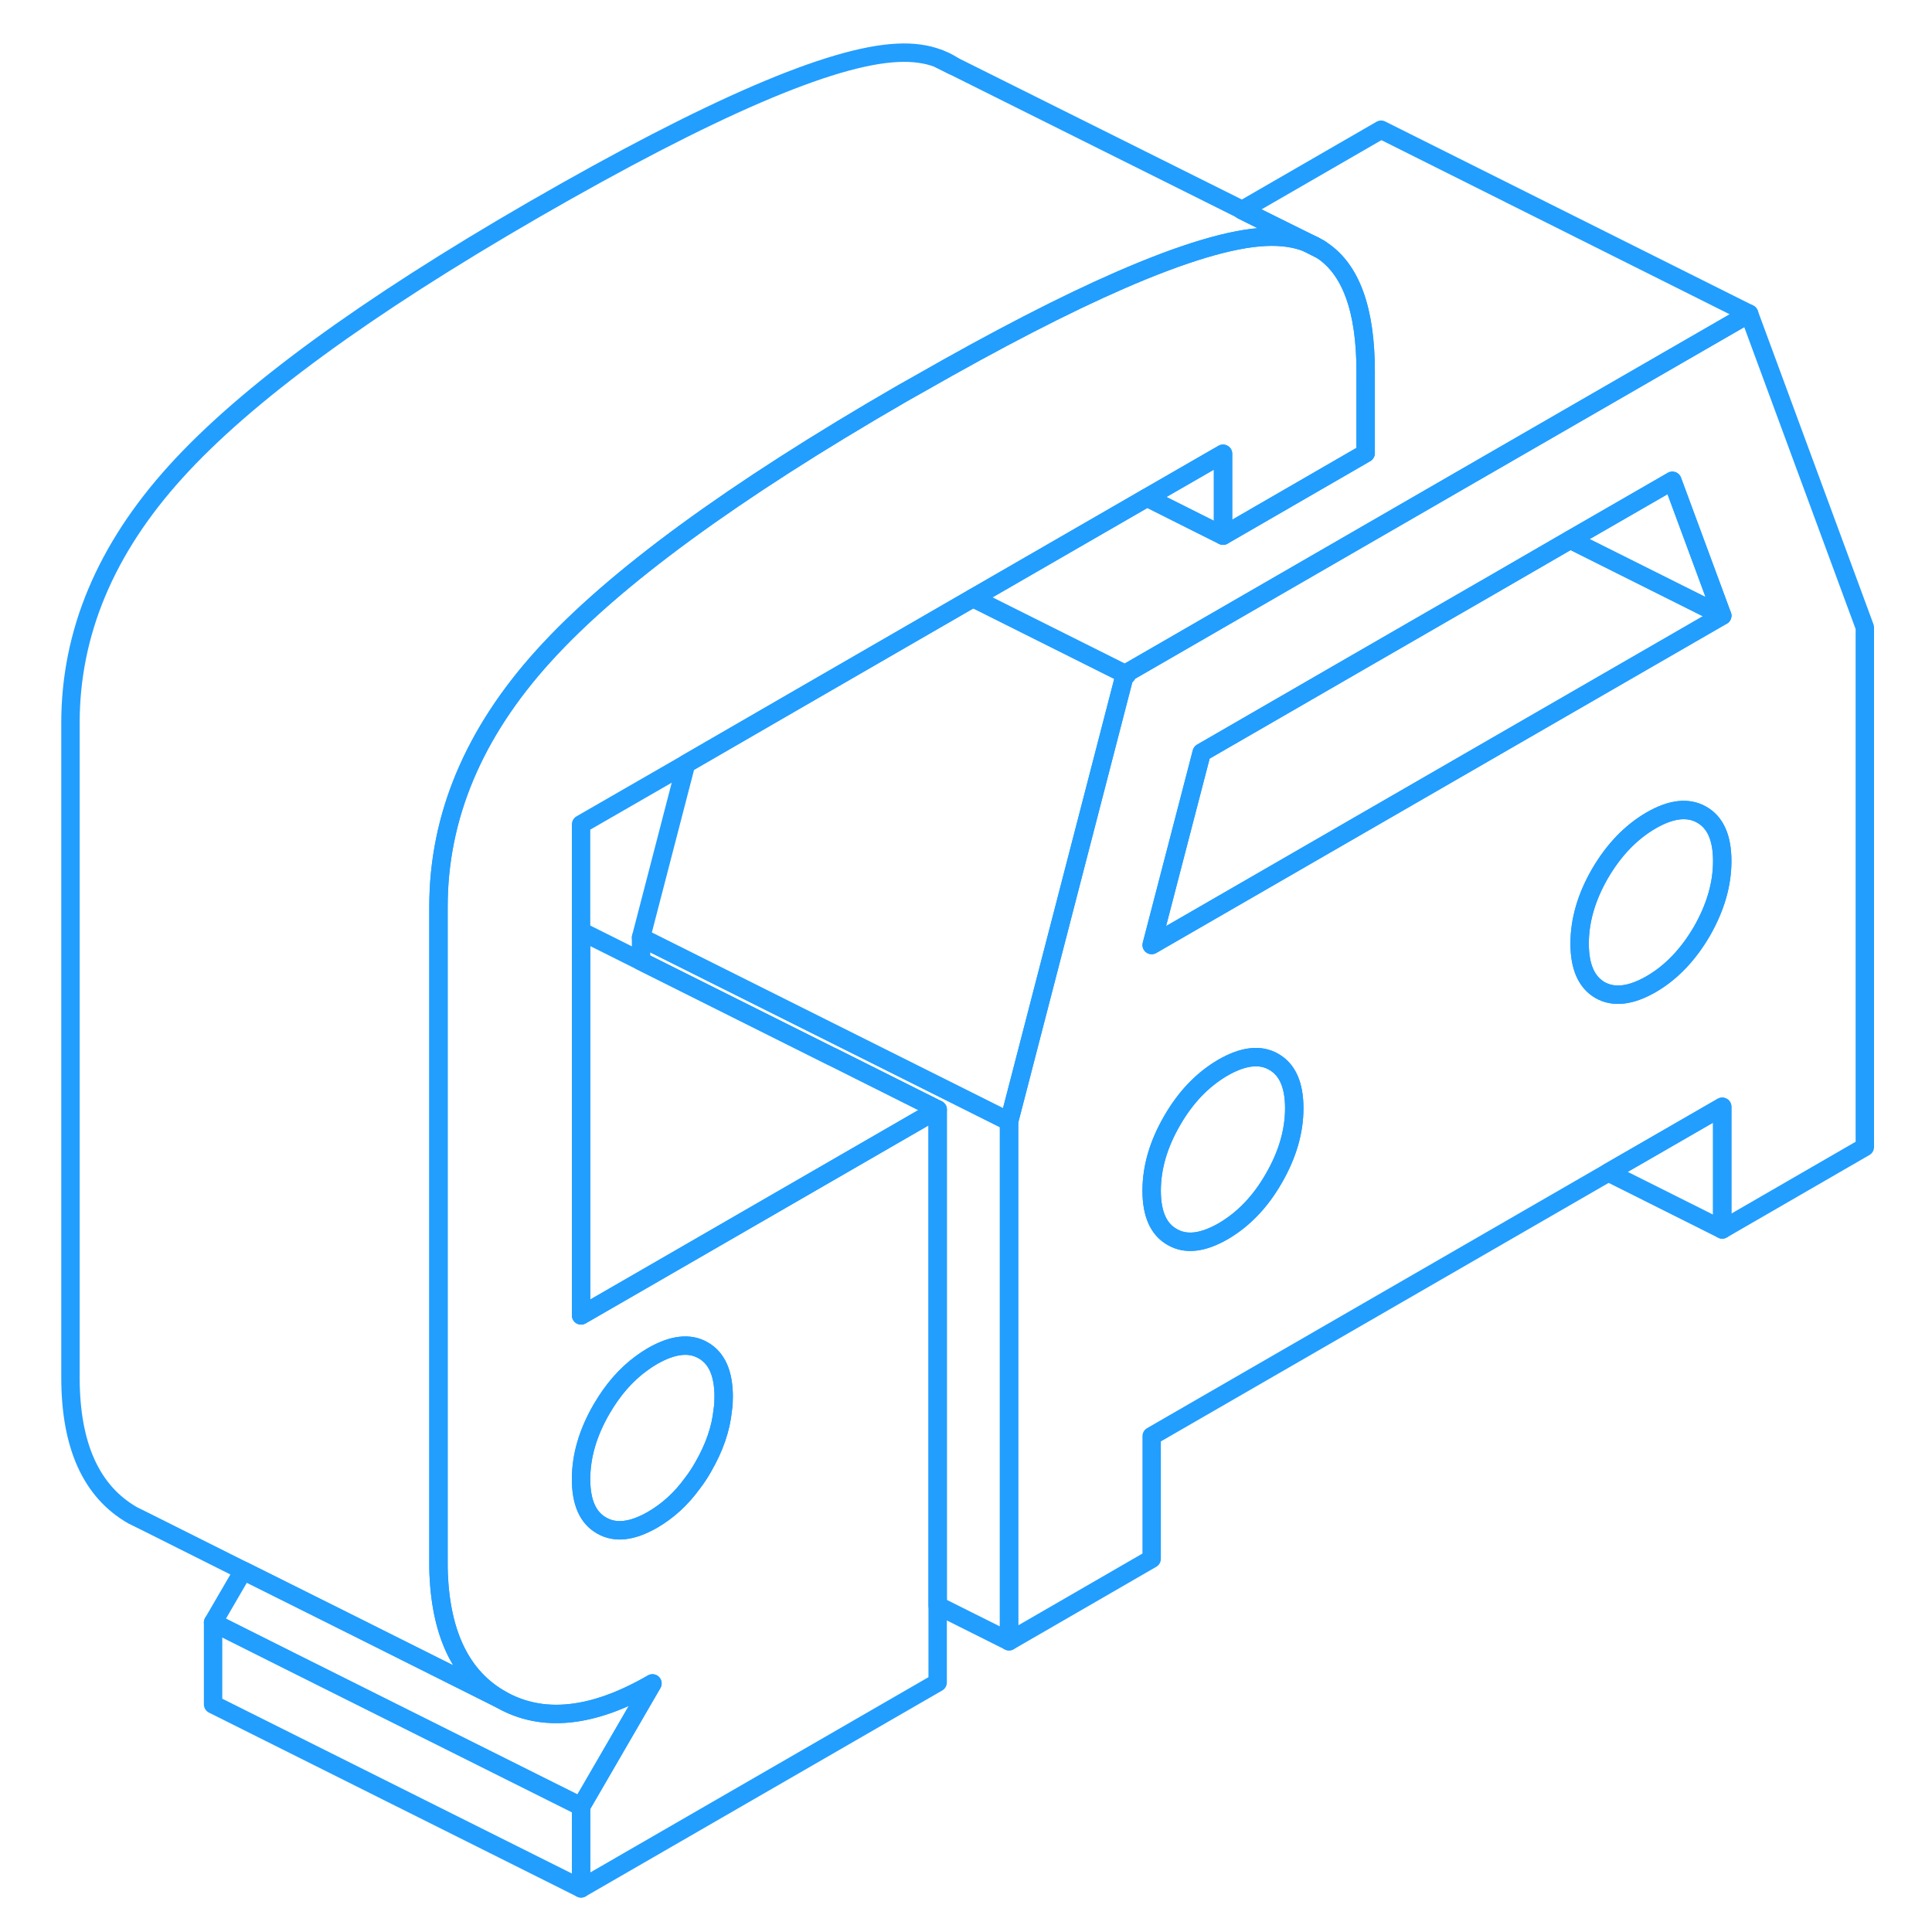 <svg width="48" height="48" viewBox="0 0 102 105" fill="none" xmlns="http://www.w3.org/2000/svg" stroke-width="1px" stroke-linecap="round" stroke-linejoin="round"><path d="M70.061 13.43C70.001 13.39 69.94 13.36 69.87 13.33C69.77 13.28 69.671 13.24 69.561 13.2L70.311 13.58C70.231 13.52 70.15 13.47 70.061 13.43Z" stroke="#229EFF" stroke-linejoin="round"/><path d="M70.31 13.58L69.56 13.2C68.91 12.94 68.15 12.83 67.29 12.87C65.44 12.95 62.8 13.74 59.38 15.23C56.35 16.55 52.71 18.43 48.46 20.86C48.15 21.03 47.84 21.21 47.52 21.39C38.35 26.69 31.86 31.43 28.05 35.64C24.24 39.84 22.33 44.39 22.33 49.28V84.86C22.33 85.1 22.33 85.33 22.34 85.55C22.48 88.88 23.6 91.15 25.72 92.36C27.98 93.65 30.73 93.36 33.96 91.49L30.08 98.18V102.63L49.46 91.44V60.3L33.34 69.61L30.08 71.49V44.8L35.79 41.51L41.98 37.93L51.38 32.5L60.84 27.04L64.97 24.66V29.11L72.72 24.63V20.19C72.72 16.83 71.92 14.62 70.31 13.58ZM31.2 76.57C31.8 75.54 32.51 74.72 33.34 74.11C33.54 73.96 33.74 73.83 33.96 73.7C35.06 73.07 35.98 72.96 36.72 73.39C37.46 73.81 37.83 74.65 37.83 75.91C37.83 76.15 37.82 76.39 37.78 76.63C37.68 77.65 37.32 78.68 36.72 79.72C36.54 80.04 36.35 80.33 36.14 80.6C35.52 81.46 34.79 82.12 33.96 82.6C32.86 83.23 31.94 83.34 31.2 82.91C30.45 82.49 30.08 81.65 30.08 80.39C30.08 79.13 30.45 77.86 31.2 76.57Z" stroke="#229EFF" stroke-linejoin="round"/><path d="M70.061 13.43C70.001 13.39 69.94 13.36 69.87 13.33C69.77 13.28 69.671 13.24 69.561 13.2L70.311 13.58C70.231 13.52 70.15 13.47 70.061 13.43Z" stroke="#229EFF" stroke-linejoin="round"/><path d="M30.08 98.18V102.63L10.08 92.63V88.18L14.21 90.25L30.08 98.18Z" stroke="#229EFF" stroke-linejoin="round"/><path d="M93.56 17.05L79.85 24.96L77.65 26.23L59.64 36.63L53.34 60.95V89.2L61.09 84.72V78.05L85.91 63.72L92.1 60.15V66.82L99.85 62.34V34.1L93.56 17.05ZM67.73 64.04C66.99 65.33 66.07 66.28 64.97 66.92C63.87 67.55 62.95 67.66 62.21 67.23C61.46 66.81 61.09 65.97 61.09 64.71C61.09 63.45 61.46 62.18 62.21 60.89C62.95 59.61 63.87 58.66 64.97 58.02C66.07 57.39 66.99 57.28 67.73 57.71C68.47 58.13 68.84 58.97 68.84 60.23C68.84 61.49 68.47 62.76 67.73 64.04ZM90.99 50.62C90.24 51.9 89.32 52.86 88.23 53.49C87.13 54.12 86.21 54.23 85.46 53.81C84.72 53.38 84.35 52.54 84.35 51.28C84.35 50.02 84.72 48.75 85.46 47.47C86.21 46.19 87.13 45.23 88.23 44.59C89.32 43.96 90.24 43.85 90.99 44.28C91.73 44.7 92.1 45.54 92.1 46.8C92.1 48.06 91.73 49.33 90.99 50.62ZM79.85 40.53L61.09 51.36L63.81 40.9L64.4 40.56L72.05 36.14L79.85 31.64L83.84 29.33L89.39 26.13L92.1 33.46L79.85 40.53Z" stroke="#229EFF" stroke-linejoin="round"/><path d="M68.84 60.23C68.84 61.49 68.47 62.76 67.73 64.04C66.99 65.33 66.07 66.28 64.97 66.92C63.87 67.55 62.95 67.66 62.21 67.23C61.46 66.81 61.09 65.97 61.09 64.71C61.09 63.45 61.46 62.18 62.21 60.89C62.95 59.61 63.87 58.66 64.97 58.02C66.07 57.39 66.99 57.28 67.73 57.71C68.47 58.13 68.84 58.97 68.84 60.23Z" stroke="#229EFF" stroke-linejoin="round"/><path d="M92.1 46.8C92.1 48.06 91.73 49.33 90.99 50.62C90.24 51.9 89.32 52.86 88.23 53.49C87.13 54.12 86.21 54.23 85.46 53.81C84.72 53.38 84.35 52.54 84.35 51.28C84.35 50.02 84.72 48.75 85.46 47.47C86.21 46.19 87.13 45.23 88.23 44.59C89.32 43.96 90.24 43.85 90.99 44.28C91.73 44.7 92.1 45.54 92.1 46.8Z" stroke="#229EFF" stroke-linejoin="round"/><path d="M92.1 33.46L83.84 29.33L89.39 26.13L92.1 33.46Z" stroke="#229EFF" stroke-linejoin="round"/><path d="M49.46 60.3L33.34 69.61L30.08 71.49V50.61L33.34 52.24L41.36 56.25L43.7 57.42H43.71L49.46 60.3Z" stroke="#229EFF" stroke-linejoin="round"/><path d="M37.83 75.91C37.83 76.15 37.82 76.39 37.78 76.63C37.68 77.65 37.32 78.68 36.72 79.72C36.54 80.04 36.35 80.33 36.14 80.6C35.52 81.46 34.79 82.12 33.96 82.6C32.86 83.23 31.94 83.34 31.2 82.91C30.45 82.49 30.08 81.65 30.08 80.39C30.08 79.13 30.45 77.86 31.2 76.57C31.8 75.54 32.51 74.72 33.34 74.11C33.54 73.96 33.74 73.83 33.96 73.7C35.06 73.07 35.98 72.96 36.72 73.39C37.46 73.81 37.83 74.65 37.83 75.91Z" stroke="#229EFF" stroke-linejoin="round"/><path d="M64.97 24.66V29.11L63.55 28.4L60.84 27.04L64.97 24.66Z" stroke="#229EFF" stroke-linejoin="round"/><path d="M69.56 13.2C68.91 12.94 68.15 12.83 67.29 12.87C65.44 12.95 62.8 13.74 59.38 15.23C56.35 16.55 52.71 18.43 48.46 20.86C48.15 21.03 47.84 21.21 47.52 21.39C38.35 26.69 31.86 31.43 28.05 35.64C24.24 39.84 22.33 44.39 22.33 49.28V84.86C22.33 85.1 22.33 85.33 22.34 85.55C22.48 88.88 23.6 91.15 25.72 92.36L17.59 88.29L11.72 85.36L6.43 82.71L5.72 82.36C3.46 81.07 2.33 78.57 2.33 74.86V39.28C2.33 34.39 4.24 29.84 8.05 25.64C11.86 21.43 18.35 16.69 27.52 11.39C37.09 5.87 43.68 3.03 47.29 2.87C48.12 2.83 48.85 2.93 49.49 3.17C49.51 3.17 49.53 3.18 49.55 3.2L50.29 3.57C50.29 3.57 50.3 3.57 50.31 3.58L66.01 11.41H65.99L69.56 13.2Z" stroke="#229EFF" stroke-linejoin="round"/><path d="M53.34 60.95V89.2L49.46 87.26V60.3L43.71 57.42H43.7L41.36 56.25L33.34 52.24V50.95L53.34 60.95Z" stroke="#229EFF" stroke-linejoin="round"/><path d="M93.56 17.05L79.85 24.96L77.65 26.23L59.64 36.63L51.38 32.5L60.84 27.04L63.55 28.4L64.97 29.11L72.72 24.63V20.19C72.72 16.83 71.92 14.62 70.31 13.58C70.23 13.52 70.15 13.47 70.06 13.43C70 13.39 69.94 13.36 69.87 13.33L66.01 11.41L73.56 7.05L93.56 17.05Z" stroke="#229EFF" stroke-linejoin="round"/><path d="M69.87 13.33C69.77 13.28 69.67 13.24 69.56 13.2L65.99 11.42H66.01L69.87 13.33Z" stroke="#229EFF" stroke-linejoin="round"/><path d="M50.29 3.57L49.55 3.2C49.81 3.29 50.06 3.41 50.29 3.57Z" stroke="#229EFF" stroke-linejoin="round"/><path d="M33.96 91.49L30.08 98.18L14.21 90.25L10.08 88.18L11.72 85.36L17.59 88.29L25.72 92.36C27.98 93.65 30.73 93.36 33.96 91.49Z" stroke="#229EFF" stroke-linejoin="round"/><path d="M92.1 60.15V66.82L85.91 63.72L92.1 60.15Z" stroke="#229EFF" stroke-linejoin="round"/><path d="M92.1 33.46L79.85 40.53L61.09 51.36L63.81 40.9L64.4 40.56L72.05 36.14L79.85 31.64L83.84 29.33L92.1 33.46Z" stroke="#229EFF" stroke-linejoin="round"/><path d="M59.74 36.68L59.64 36.63" stroke="#229EFF" stroke-linejoin="round"/><path d="M59.64 36.63L53.34 60.95L33.34 50.95L35.79 41.51L41.98 37.93L51.38 32.5L59.64 36.63Z" stroke="#229EFF" stroke-linejoin="round"/></svg>